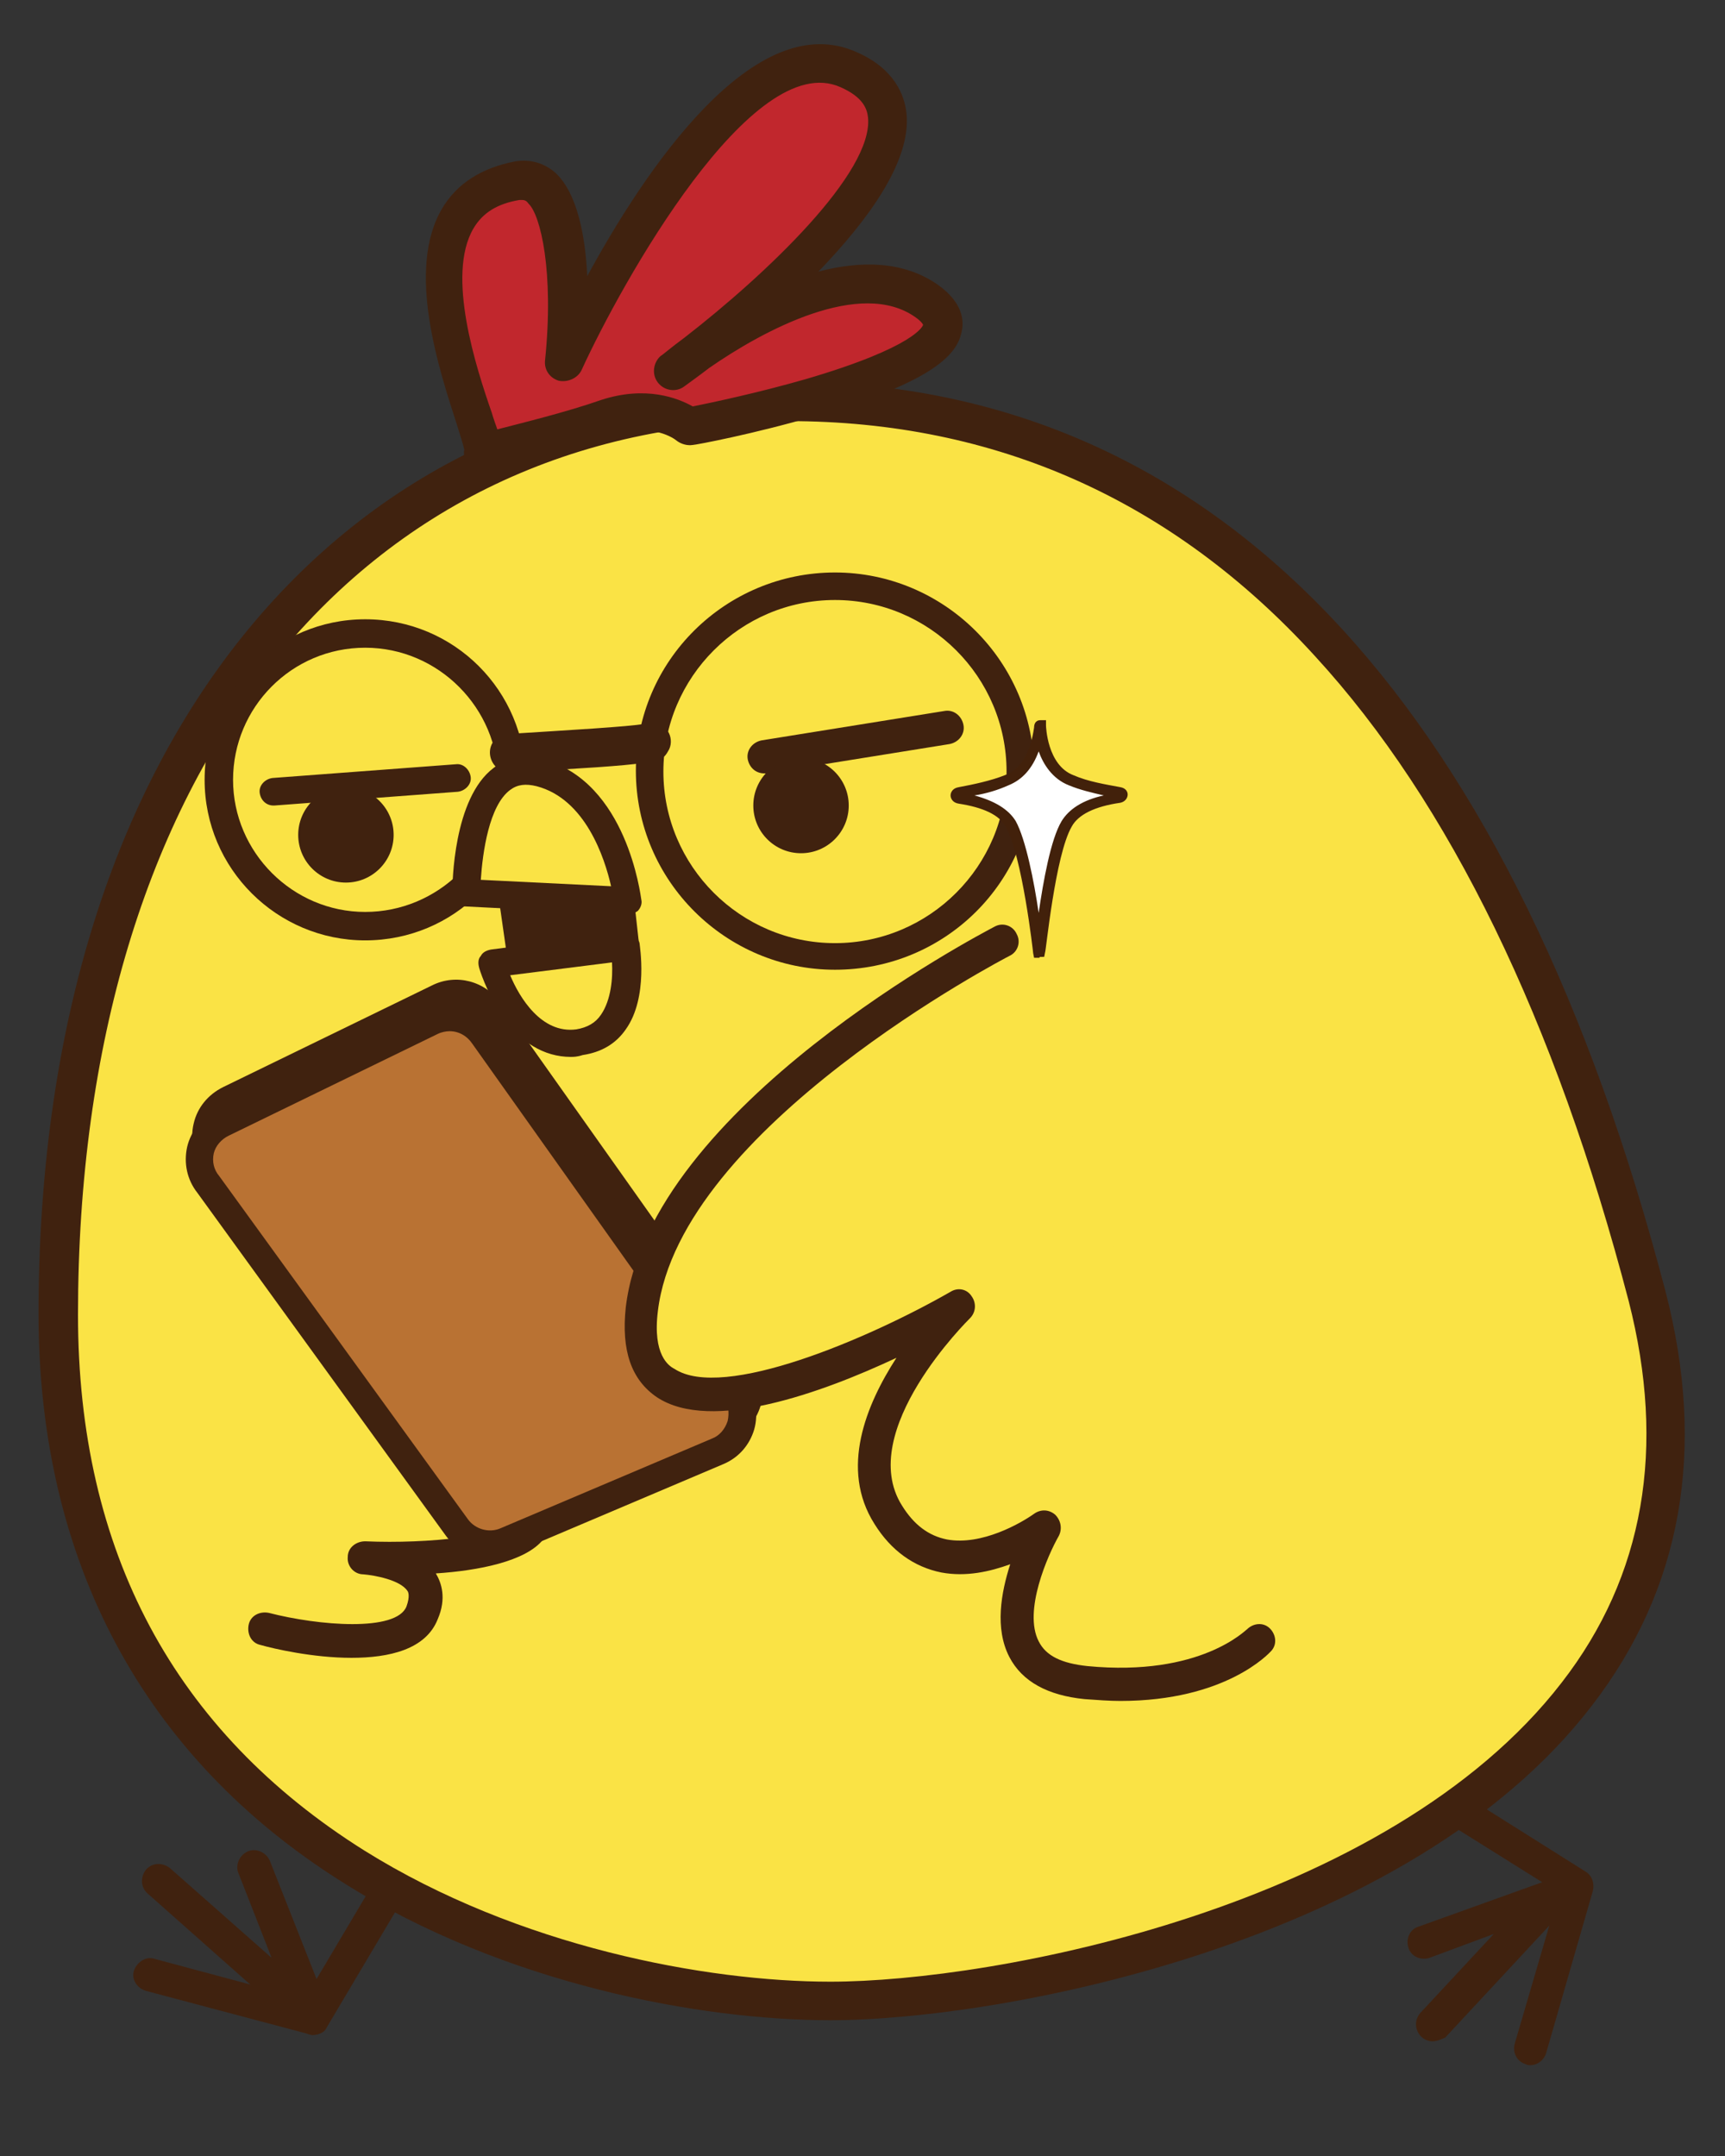 <?xml version="1.0" encoding="utf-8"?>
<!-- Generator: Adobe Illustrator 22.1.0, SVG Export Plug-In . SVG Version: 6.00 Build 0)  -->
<svg version="1.1" id="圖層_1" xmlns="http://www.w3.org/2000/svg" xmlns:xlink="http://www.w3.org/1999/xlink" x="0px" y="0px"
	 viewBox="0 0 188 235" style="enable-background:new 0 0 188 235;" xml:space="preserve">
<rect x="0" y="0" width="188" height="235" fill="#333333" stroke="none"/>
<style type="text/css">
	.st0{fill:#40220F;}
	.st1{fill:#FAE345;}
	.st2{fill:#B97233;}
	.st3{fill:#C1272D;}
	.st4{fill:#FFFFFF;}
	.st5{fill:#42210B;}
</style>
<g>
	<g>
		<g>
			<path class="st0" d="M166.8,225.1c-0.2,0-0.3,0-0.5-0.1c-1-0.3-1.5-1.3-1.2-2.3l4.8-16.4L124.7,178c-0.9-0.5-1.1-1.7-0.6-2.5
				c0.5-0.9,1.7-1.1,2.5-0.6l46.2,29.1c0.7,0.4,1,1.3,0.8,2.1l-5.1,17.7C168.3,224.5,167.6,225.1,166.8,225.1z"/>
		</g>
		<g>
			<path class="st0" d="M156.1,222.5c-0.4,0-0.9-0.2-1.2-0.5c-0.7-0.7-0.8-1.8-0.1-2.6l8-8.6l-7,2.6c-0.9,0.3-2-0.1-2.3-1.1
				c-0.3-0.9,0.1-2,1.1-2.3l14.2-5.1c0.8-0.3,1.7,0,2.1,0.7c0.5,0.7,0.4,1.6-0.2,2.3l-13.2,14.2C157,222.3,156.6,222.5,156.1,222.5z
				"/>
		</g>
	</g>
	<g>
		<g>
			<path class="st0" d="M34.1,221.8c-0.2,0-0.3,0-0.5-0.1L15.9,217c-1-0.3-1.6-1.3-1.3-2.2s1.3-1.6,2.2-1.3l16.4,4.4l28.6-48.2
				c0.5-0.9,1.6-1.2,2.5-0.6c0.9,0.5,1.2,1.6,0.6,2.5l-29.3,49.4C35.4,221.5,34.8,221.8,34.1,221.8z"/>
		</g>
		<g>
			<path class="st0" d="M34.1,221.8c-0.4,0-0.9-0.2-1.2-0.5l-16.8-14.9c-0.8-0.7-0.8-1.8-0.2-2.6c0.7-0.8,1.8-0.8,2.6-0.2l11.1,9.8
				l-3.6-9.2c-0.4-0.9,0.1-2,1-2.4c0.9-0.4,2,0.1,2.4,1l6.4,16.2c0.3,0.8,0,1.7-0.6,2.2C34.9,221.7,34.5,221.8,34.1,221.8z"/>
		</g>
	</g>
</g>
<g>
	<g>
		<g>
			<g>
				<g>
					<path class="st1" d="M85.9,43.8c48,0,78,37.7,93.6,97.5s-62.6,76.8-89,76.8S6.4,203.9,6.4,143.3S37.9,43.8,85.9,43.8z"/>
				</g>
			</g>
			<g>
				<g>
					<path class="st0" d="M90.5,220.2c-14.1,0-35.5-3.9-53.1-15c-21.7-13.6-33.2-35-33.2-62c0-30.2,7.7-55.7,22.2-73.8
						c14.6-18.2,35.1-27.8,59.4-27.8c23.8,0,44.1,9.1,60.5,27c15.2,16.6,27,40.8,35.2,72.1c4.5,17.3,1.8,32.5-8,45.2
						C153.6,211.9,109,220.2,90.5,220.2z M85.9,45.9c-47,0-77.4,38.2-77.4,97.4c0,25.8,10.5,45.4,31.2,58.4
						C56.5,212.2,77,216,90.5,216c17.8,0,60.7-8,79.7-32.6c9-11.6,11.4-25.6,7.3-41.6c-8-30.6-19.5-54.3-34.2-70.3
						C127.8,54.5,108.5,45.9,85.9,45.9z"/>
				</g>
			</g>
		</g>
		<g>
			<g>
				<g>
					<path class="st0" d="M83.3,84.3c-0.9,0-1.6-0.6-1.8-1.5c-0.2-1,0.5-1.9,1.5-2.1l19.9-3.2c1-0.2,1.9,0.5,2.1,1.5
						c0.2,1-0.5,1.9-1.5,2.1l-19.9,3.2C83.5,84.3,83.4,84.3,83.3,84.3z"/>
				</g>
			</g>
		</g>
		<g>
			<g>
				<g>
					<path class="st0" d="M29.8,87.8c-0.8,0-1.4-0.6-1.5-1.4c-0.1-0.8,0.6-1.5,1.4-1.6l20-1.5c0.8-0.1,1.5,0.6,1.6,1.4
						c0.1,0.8-0.6,1.5-1.4,1.6l-20,1.5C29.8,87.8,29.8,87.8,29.8,87.8z"/>
				</g>
			</g>
		</g>
		<g>
			<g>
				<g>
					<circle class="st0" cx="87.3" cy="87.8" r="5.2"/>
				</g>
			</g>
		</g>
		<g>
			<g>
				<g>
					<circle class="st0" cx="37.7" cy="91" r="5.2"/>
				</g>
			</g>
		</g>
		<g>
			<g>
				<g>
					<path class="st1" d="M23,125.1c0,0,37,11.6,42.9,21.5c6,10.2-21.2,9.5-21.2,9.5s11.3,0.8,13.5,8.6c1.8,6-18.5,5.2-18.5,5.2
						s8.6,0.4,6.4,6c-2.3,5.6-17.1,1.8-17.1,1.8"/>
				</g>
			</g>
			<g>
				<g>
					<path class="st0" d="M38.3,180.7c-4.2,0-8.5-1-9.9-1.4c-1-0.2-1.5-1.2-1.3-2.2c0.2-1,1.2-1.5,2.2-1.3c5.4,1.4,13.9,2.1,15-0.7
						c0.4-1.1,0.2-1.6,0.1-1.7c-0.8-1.2-3.6-1.7-4.8-1.8c-1,0-1.8-0.9-1.7-1.9c0-1,0.9-1.7,1.9-1.7c6.9,0.3,15.2-0.6,16.6-2.4
						c0.1-0.1,0.1-0.2,0.1-0.4c-1.9-6.5-11.8-7.3-11.9-7.3c-1-0.1-1.7-0.9-1.7-1.9c0-1,0.9-1.8,1.8-1.7c7.2,0.2,18.2-1,20-4.1
						c0.2-0.3,0.6-1-0.4-2.6c-4.5-7.6-31.7-17.5-41.8-20.7c-1-0.3-1.5-1.3-1.2-2.3c0.3-1,1.3-1.5,2.3-1.2
						c3.9,1.2,37.8,12.1,43.9,22.3c1.7,2.9,1.1,5,0.4,6.3c-1.7,2.8-6,4.6-13.3,5.4c2.3,1.5,4.4,3.6,5.3,6.8c0.4,1.3,0.1,2.6-0.7,3.6
						c-1.9,2.4-7.1,3.4-11.7,3.7c0.6,1,1.2,2.7,0.2,5C46.4,179.8,42.4,180.7,38.3,180.7z"/>
				</g>
			</g>
		</g>
		<g>
			<g>
				<g>
					<g>
						<path class="st0" d="M54.1,167.2c-1.9,0-3.7-0.9-4.8-2.4l-27.1-37.4c-1.1-1.4-1.5-3.2-1.1-4.9c0.4-1.8,1.6-3.2,3.2-4
							l22.8-11.1c2.6-1.3,5.8-0.5,7.5,2L82,148.1c1,1.5,1.4,3.3,0.9,5.1c-0.5,1.7-1.7,3.1-3.4,3.8l-23.1,9.8
							C55.6,167.1,54.9,167.2,54.1,167.2z M49.7,109.9c-0.4,0-0.9,0.1-1.3,0.3l-22.8,11.1c0,0,0,0,0,0c-0.8,0.4-1.4,1.1-1.6,2
							c-0.2,0.9,0,1.7,0.5,2.4L51.7,163c0.8,1.1,2.3,1.5,3.5,1l23.1-9.8c0.8-0.3,1.4-1,1.7-1.9c0.2-0.9,0.1-1.8-0.4-2.5l-27.4-38.6
							C51.5,110.3,50.7,109.9,49.7,109.9z M25,119.9L25,119.9L25,119.9z"/>
					</g>
				</g>
			</g>
			<g>
				<g>
					<g>
						<path class="st2" d="M24.3,122.4l22.8-11.1c2-1,4.3-0.4,5.6,1.5l27.4,38.6c1.7,2.3,0.7,5.6-1.9,6.7l-23.1,9.8
							c-1.9,0.8-4.1,0.2-5.3-1.5l-27.1-37.4C21,126.8,21.7,123.6,24.3,122.4z"/>
					</g>
				</g>
				<g>
					<g>
						<path class="st0" d="M53.4,169.8c-1.9,0-3.7-0.9-4.8-2.4L21.5,130c-1.1-1.4-1.5-3.2-1.1-5c0.4-1.7,1.6-3.2,3.2-3.9l22.8-11
							c2.6-1.3,5.8-0.5,7.5,2l27.4,38.6c1,1.5,1.4,3.3,0.9,5.1c-0.5,1.7-1.7,3.1-3.4,3.8l-23.1,9.8C55,169.6,54.2,169.8,53.4,169.8z
							 M49,112.4c-0.4,0-0.9,0.1-1.3,0.3l-22.8,11.1c0,0,0,0,0,0c-0.8,0.4-1.4,1.1-1.6,1.9c-0.2,0.9,0,1.8,0.6,2.5L51,165.6
							c0.8,1.1,2.3,1.5,3.5,1l23.1-9.8c0.8-0.3,1.4-1,1.7-1.9c0.2-0.9,0.1-1.8-0.4-2.5l-27.4-38.6C50.9,112.9,50,112.4,49,112.4z
							 M24.3,122.4L24.3,122.4L24.3,122.4z"/>
					</g>
				</g>
			</g>
		</g>
		<g>
			<g>
				<g>
					<path class="st0" d="M91,105.7c-11.9,0-21.7-9.7-21.7-21.7S79.1,62.4,91,62.4s21.7,9.7,21.7,21.7S103,105.7,91,105.7z M91,65.4
						c-10.3,0-18.7,8.4-18.7,18.7s8.4,18.7,18.7,18.7s18.7-8.4,18.7-18.7S101.3,65.4,91,65.4z"/>
				</g>
			</g>
		</g>
		<g>
			<g>
				<g>
					<path class="st0" d="M39.8,102.5c-9.6,0-17.5-7.8-17.5-17.5c0-9.6,7.8-17.5,17.5-17.5s17.5,7.8,17.5,17.5
						C57.3,94.7,49.5,102.5,39.8,102.5z M39.8,70.6c-8,0-14.4,6.5-14.4,14.4s6.5,14.4,14.4,14.4S54.3,93,54.3,85.1
						S47.8,70.6,39.8,70.6z"/>
				</g>
			</g>
		</g>
		<g>
			<g>
				<g>
					<path class="st0" d="M55.5,84.2c-1.1,0-2-0.9-2.1-2c-0.1-1.2,0.8-2.2,2-2.2c6.3-0.4,13.3-0.8,14.8-1.1c1-0.5,2.2,0,2.7,1
						c0.3,0.6,0.3,1.4-0.1,2c-0.7,1.2-0.8,1.4-17.3,2.3C55.6,84.2,55.5,84.2,55.5,84.2z"/>
				</g>
			</g>
		</g>
		<g>
			<g>
				<g>
					<g>
						<path class="st1" d="M50.8,97.3c0,0,0-15.4,8.1-13.1c8.1,2.3,9.5,14,9.5,14L50.8,97.3z"/>
					</g>
				</g>
				<g>
					<g>
						<path class="st0" d="M68.4,99.7C68.4,99.7,68.4,99.7,68.4,99.7l-17.7-0.9c-0.8,0-1.4-0.7-1.4-1.5c0-1,0.1-10.3,4.5-13.6
							c1.5-1.2,3.4-1.5,5.5-0.9c9,2.5,10.5,14.7,10.6,15.3c0.1,0.4-0.1,0.9-0.4,1.2C69.2,99.5,68.8,99.7,68.4,99.7z M52.4,95.9
							l14.2,0.7c-0.7-3.1-2.8-9.5-8.1-10.9c-1.2-0.3-2.1-0.2-2.9,0.4C53.3,87.8,52.6,92.9,52.4,95.9z"/>
					</g>
				</g>
			</g>
			<g>
				<g>
					<g>
						<path class="st0" d="M62.2,115.2c-2.9,0-5.6-1.6-7.6-4.7c-1.6-2.4-2.4-5-2.4-5.1c-0.1-0.4-0.1-0.9,0.2-1.2
							c0.2-0.4,0.6-0.6,1.1-0.7l14.5-1.9c0.8-0.1,1.5,0.4,1.7,1.2c0,0.2,1,5.9-1.5,9.4c-1.1,1.6-2.7,2.5-4.7,2.8
							C62.9,115.2,62.5,115.2,62.2,115.2z M55.6,106.3c1,2.4,3.4,6.4,7.2,5.9c1.2-0.2,2.1-0.7,2.7-1.6c1.1-1.6,1.3-4,1.2-5.7
							L55.6,106.3z"/>
					</g>
				</g>
			</g>
			<g>
				<g>
					<g>
						<polygon class="st0" points="69.1,98 69.6,102.5 55.2,103.8 54.3,97.5 						"/>
					</g>
				</g>
			</g>
		</g>
		<g>
			<g>
				<g>
					<path class="st1" d="M109.1,102.6c0,0-36.7,18.9-39.2,40.1c-2.5,21.1,34.5-0.3,34.5-0.3s-13.6,13.2-7.6,22.7
						c6,9.6,17,1.4,17,1.4s-9.1,15.7,4.5,16.9s18.9-4.6,18.9-4.6"/>
				</g>
			</g>
			<g>
				<g>
					<path class="st0" d="M122.1,185.4c-1.2,0-2.5-0.1-3.9-0.2c-4-0.4-6.8-1.9-8.2-4.6c-1.6-3.1-0.9-7,0.1-10.1
						c-2.2,0.8-4.8,1.4-7.5,0.9c-3-0.6-5.5-2.4-7.3-5.3c-3.8-6-0.9-13,2.4-18.1c-8.1,3.8-20.2,8.2-26.1,4.3
						c-2.8-1.9-3.9-5.1-3.4-9.8c2.6-21.9,38.7-40.7,40.2-41.5c0.9-0.5,2-0.1,2.4,0.8c0.5,0.9,0.1,2-0.8,2.4
						c-0.4,0.2-35.9,18.7-38.3,38.7c-0.6,4.8,1.2,6,1.8,6.3c5.3,3.5,21.2-3.3,30.1-8.4c0.8-0.5,1.8-0.3,2.3,0.5
						c0.5,0.7,0.5,1.7-0.2,2.4c-0.1,0.1-12.5,12.3-7.4,20.4c1.3,2.1,2.9,3.3,4.9,3.7c3.8,0.7,8.1-1.8,9.5-2.8
						c0.7-0.5,1.6-0.5,2.3,0.1c0.6,0.6,0.8,1.5,0.4,2.3c-1.2,2.1-3.9,8.2-2.2,11.5c0.8,1.6,2.5,2.4,5.3,2.7c12.4,1.2,17.3-4,17.4-4
						c0.7-0.7,1.8-0.8,2.5-0.1c0.7,0.7,0.8,1.8,0.1,2.5C138.3,180.2,133.6,185.4,122.1,185.4z"/>
				</g>
			</g>
		</g>
	</g>
	<g>
		<g>
			<g>
				<path class="st3" d="M52.6,49.3c1-1-12.2-26.7,3.7-29.5c7.3-1.3,5.2,19.7,5.2,19.7s17.4-38,31-31.8
					c16.1,7.2-19.2,32.8-19.2,32.8s17.8-14.6,27.7-7.5S75.1,46.5,75.1,46.5s-3.3-2.8-8.9-1S52.6,49.3,52.6,49.3z"/>
			</g>
		</g>
		<g>
			<g>
				<path class="st0" d="M52.6,51.4c-0.8,0-1.5-0.4-1.8-1.1c-0.2-0.4-0.3-0.9-0.2-1.3c-0.1-0.5-0.5-1.7-0.8-2.7
					c-1.9-5.9-5.6-16.9-1.6-23.6c1.6-2.7,4.3-4.4,7.9-5.1c1.7-0.3,3.3,0.2,4.5,1.3c2.3,2.2,3.2,6.8,3.4,11.2
					C70.2,18.7,82.2,0.6,93.4,5.7c4.1,1.8,5.2,4.7,5.4,6.7c0.5,5.2-4.2,11.6-9.6,17.2c4.6-1.2,9.3-1.2,13.1,1.5
					c2.6,1.9,2.8,3.8,2.5,5.1c-0.5,2.3-2.7,5.3-15.8,9.1c-6.8,2-13.2,3.2-13.5,3.2c-0.6,0.1-1.3-0.1-1.8-0.5c-0.1-0.1-2.6-2-6.9-0.6
					c-5.6,1.9-13.5,3.7-13.8,3.8C52.9,51.3,52.7,51.4,52.6,51.4z M51.1,47.8C51.1,47.8,51.1,47.8,51.1,47.8
					C51.1,47.8,51.1,47.8,51.1,47.8z M56.9,21.8c-0.1,0-0.2,0-0.3,0c-2.4,0.4-4,1.4-5,3.1c-3,5.1,0.3,15.2,2,20.1
					c0.2,0.7,0.4,1.2,0.6,1.8c2.7-0.7,7.6-1.9,11.3-3.2c4.9-1.6,8.4-0.2,10,0.7c2-0.4,7.2-1.5,12.4-3c11.9-3.5,12.7-5.8,12.7-5.9
					c0,0,0,0,0,0c0,0-0.1-0.3-0.8-0.8c-6-4.3-16.6,1.4-22.5,5.5c-1.3,1-2.3,1.7-2.7,2c-0.9,0.7-2.2,0.5-2.9-0.4
					c-0.7-0.9-0.5-2.2,0.3-2.9c0.2-0.1,1.1-0.9,2.6-2c8.9-6.9,20.6-18,20-24c-0.1-0.9-0.5-2.2-3-3.3c-9.6-4.3-23.9,21.4-28.2,30.8
					c-0.4,0.9-1.5,1.4-2.5,1.2c-1-0.3-1.6-1.2-1.5-2.2c1-9.7-0.5-15.9-1.8-17.1C57.4,21.9,57.2,21.8,56.9,21.8z"/>
			</g>
		</g>
	</g>
	<g>
		<g>
			<g>
				<path class="st4" d="M113.3,79.1c0,0,0.1,4.7,3.4,6c1.7,0.7,3.6,1.1,5.2,1.4c0.5,0.1,0.4,0.5,0,0.6c-2,0.3-4.6,1-5.7,2.8
					c-1.9,3.2-2.9,14-2.9,14h-0.1c0,0-1.2-10.8-3-14c-1.1-1.9-3.6-2.5-5.6-2.8c-0.5-0.1-0.5-0.5,0-0.6c1.6-0.3,3.5-0.7,5.1-1.4
					C113,83.8,113.2,79.1,113.3,79.1"/>
			</g>
		</g>
		<g>
			<g>
				<path class="st5" d="M113.3,104.4h-0.6l-0.1-0.5c0-0.1-1.2-10.7-3-13.8c-0.7-1.3-2.5-2.1-5.1-2.5c-0.7-0.1-0.9-0.6-0.9-0.9
					c0-0.3,0.2-0.8,0.9-0.9c1.6-0.3,3.5-0.7,5-1.3c1.7-0.6,2.8-2.4,3.2-5.2c0-0.3,0.1-0.8,0.7-0.8h0.6l0,0.6c0,0,0.1,4.3,3,5.4
					c1.6,0.7,3.5,1,5.1,1.3c0.6,0.1,0.8,0.5,0.8,0.8c0,0.4-0.3,0.8-0.8,0.9c-2.8,0.4-4.6,1.3-5.3,2.6c-1.8,3.1-2.8,13.6-2.9,13.7
					l-0.1,0.5H113.3z M106.2,86.7c2.2,0.6,3.7,1.5,4.5,2.8c1.1,2,2,6.6,2.5,10c0.5-3.4,1.3-8,2.5-10c0.8-1.3,2.3-2.3,4.6-2.8
					c-1.3-0.3-2.6-0.6-3.8-1.1c-1.8-0.7-2.8-2.3-3.3-3.7c-0.7,1.9-1.8,3.1-3.3,3.7C108.8,86.1,107.5,86.5,106.2,86.7z"/>
			</g>
		</g>
	</g>
</g>
</svg>

